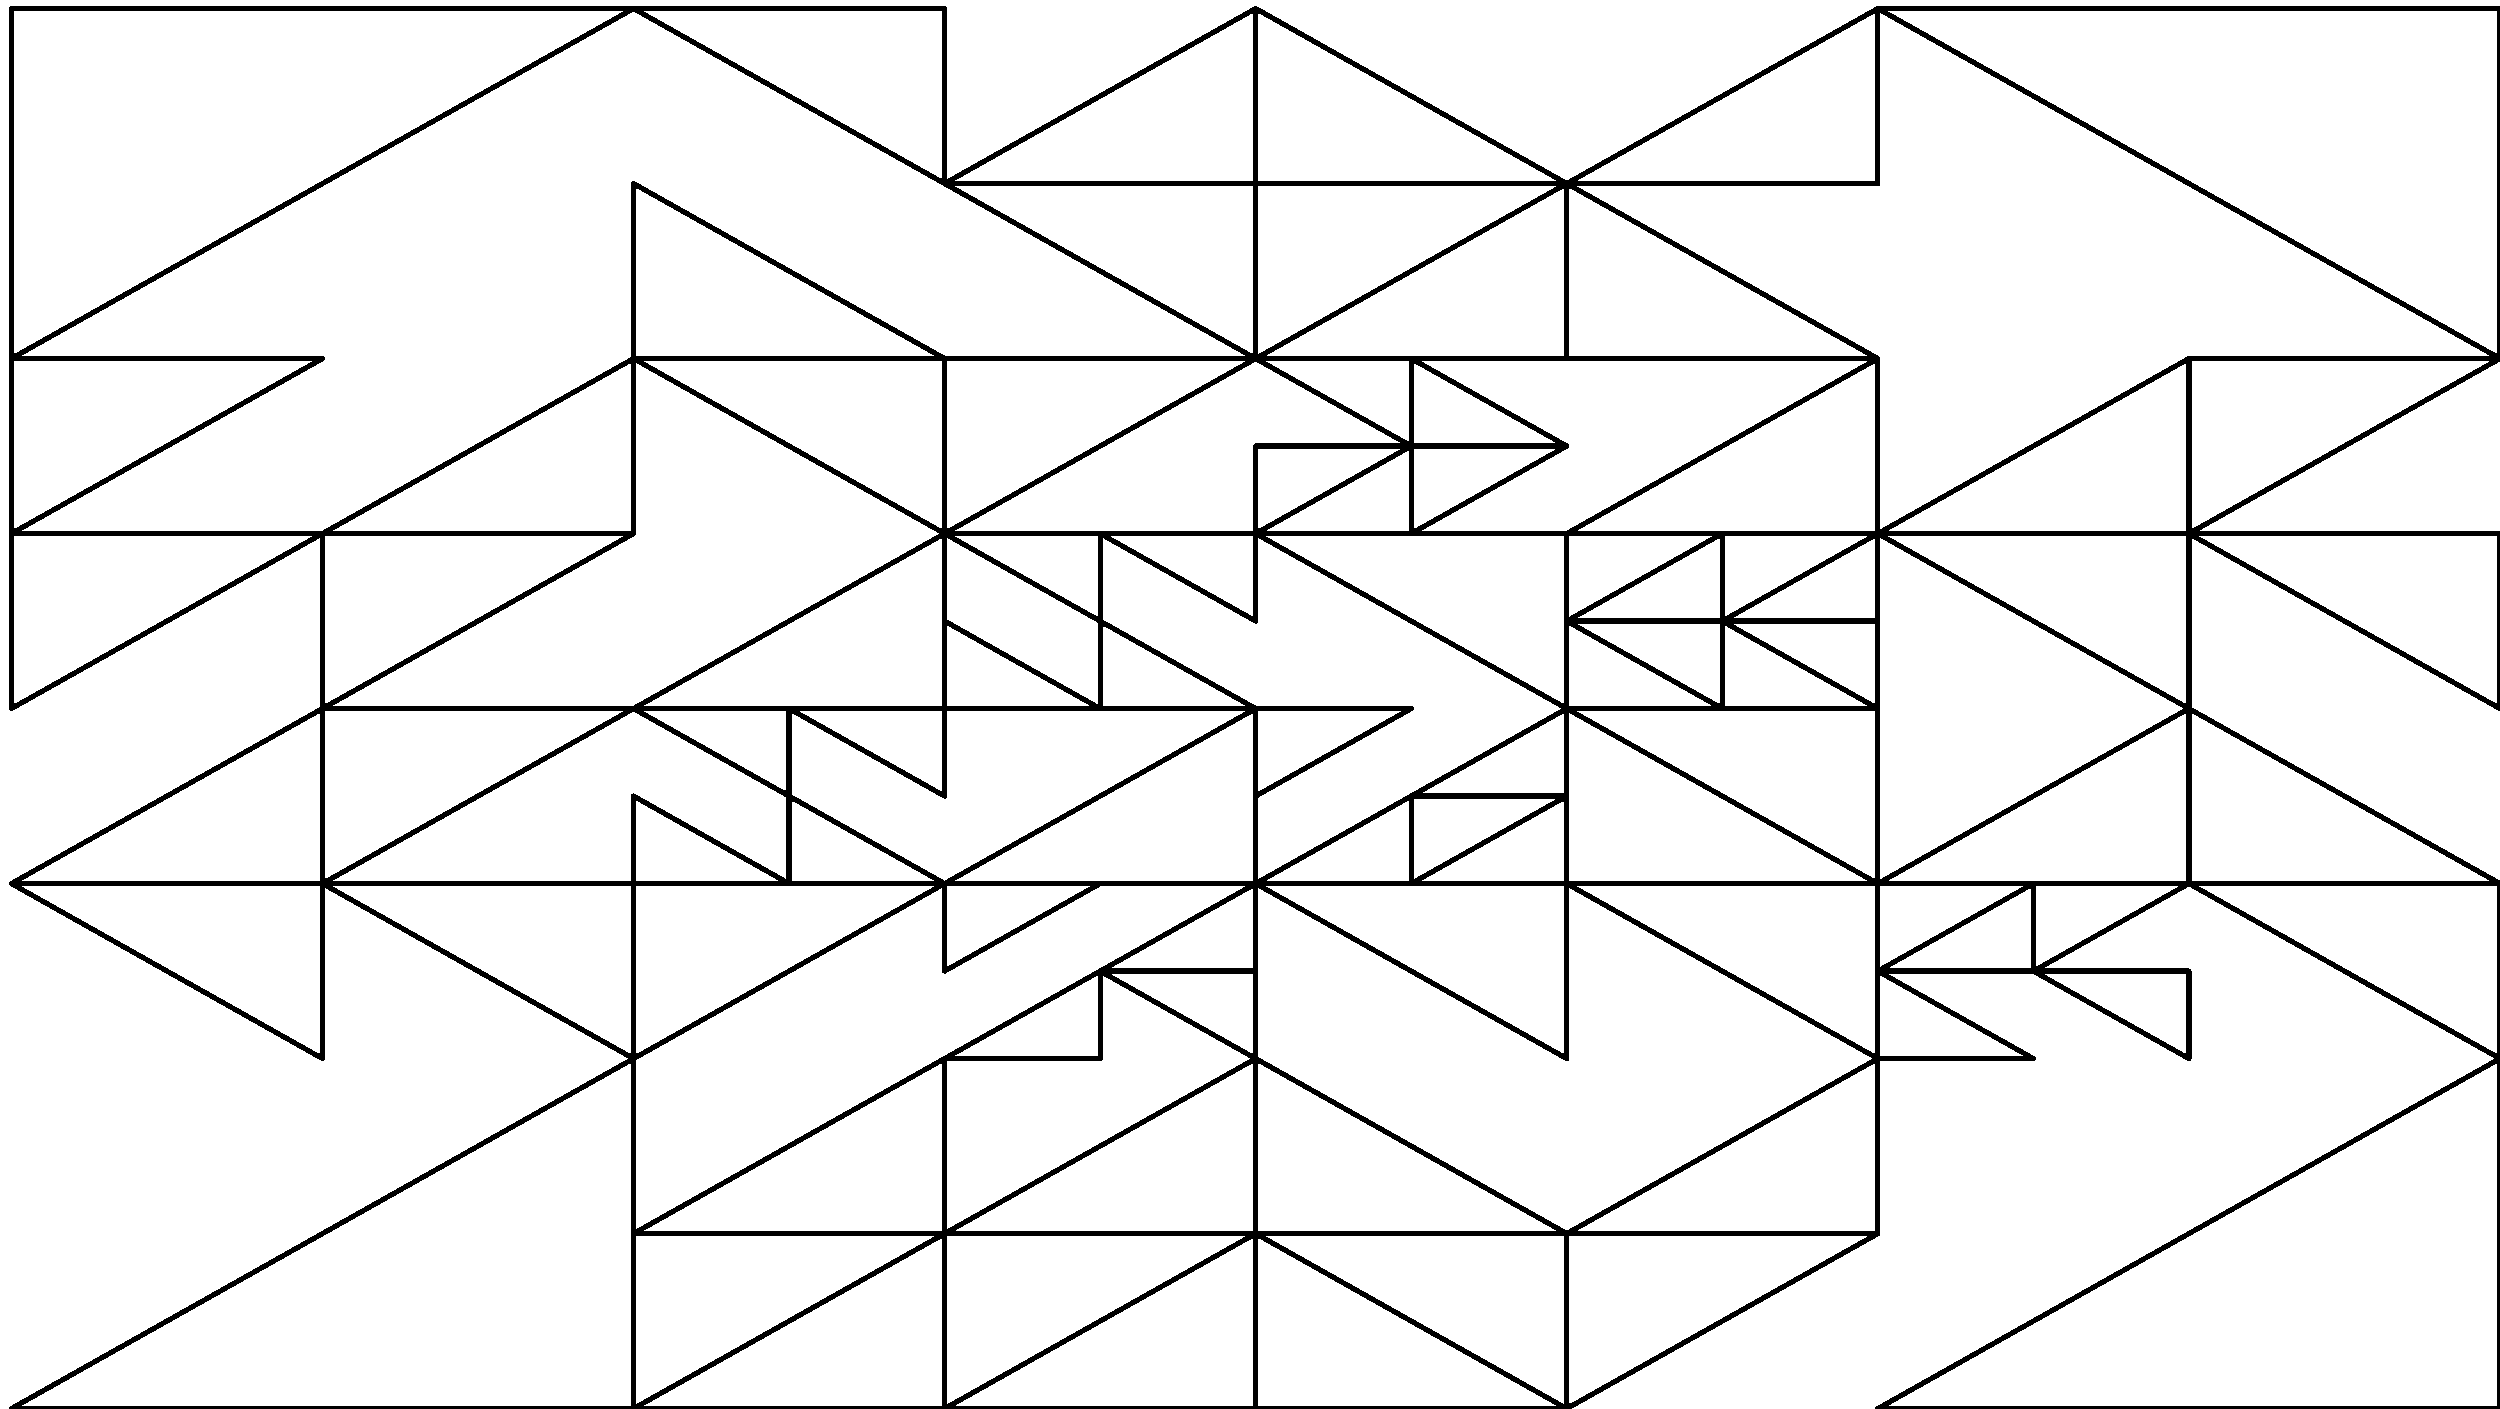 <?xml version="1.0" encoding="utf-8"?>
<svg version="1.1" viewBox="-6.518 -4.888 1428.518 804.888" xmlns="http://www.w3.org/2000/svg">
  <g shape-rendering="crispEdges" stroke-linejoin="round" fill="none" stroke-width="3" stroke="hsl(220, 100%, 50%)">
    <polygon points="1422,200 1066.5,0 1422,0"/>
    <polygon points="1066.5,0 1066.5,100 888.75,100"/>
    <polygon points="888.75,100 711,0 711,100"/>
    <polygon points="888.75,200 888.75,100 711,200"/>
    <polygon points="888.75,100 1066.5,200 888.75,200"/>
    <polygon points="888.75,300 1066.5,200 1066.5,300"/>
    <polygon points="888.75,250 799.875,250 799.875,200"/>
    <polygon points="799.875,250 711,200 799.875,200"/>
    <polygon points="711,250 711,300 799.875,250"/>
    <polygon points="799.875,300 888.75,250 799.875,250"/>
    <polygon points="888.75,400 888.75,300 711,300"/>
    <polygon points="1066.5,300 1066.5,350 977.625,350"/>
    <polygon points="977.625,300 977.625,350 888.75,350"/>
    <polygon points="977.625,350 977.625,400 888.75,350"/>
    <polygon points="977.625,350 1066.5,400 1066.5,350"/>
    <polygon points="1422,200 1244.25,200 1244.25,300"/>
    <polygon points="1244.25,200 1244.25,300 1066.5,300"/>
    <polygon points="1244.25,400 1066.5,300 1244.25,300"/>
    <polygon points="1422,300 1422,400 1244.25,300"/>
    <polygon points="711,0 711,100 533.25,100"/>
    <polygon points="533.25,100 355.5,0 533.25,0"/>
    <polygon points="533.25,200 355.5,100 355.5,200"/>
    <polygon points="711,100 533.25,100 711,200"/>
    <polygon points="355.5,0 0,200 0,0"/>
    <polygon points="355.5,200 177.75,300 355.5,300"/>
    <polygon points="0,300 177.75,200 0,200"/>
    <polygon points="177.75,300 0,300 0,400"/>
    <polygon points="177.75,300 355.5,300 177.75,400"/>
    <polygon points="533.25,300 711,200 533.25,200"/>
    <polygon points="533.25,300 533.25,200 355.5,200"/>
    <polygon points="533.25,300 355.5,400 533.25,400"/>
    <polygon points="711,350 711,300 622.125,300"/>
    <polygon points="622.125,300 622.125,350 533.25,300"/>
    <polygon points="622.125,400 533.25,350 533.25,400"/>
    <polygon points="711,400 622.125,400 622.125,350"/>
    <polygon points="711,400 711,500 533.25,500"/>
    <polygon points="444.375,400 533.25,400 533.25,450"/>
    <polygon points="355.5,400 444.375,450 444.375,400"/>
    <polygon points="355.5,500 444.375,500 355.5,450"/>
    <polygon points="533.25,500 444.375,450 444.375,500"/>
    <polygon points="533.25,500 355.5,500 355.5,600"/>
    <polygon points="622.125,550 711,500 711,550"/>
    <polygon points="622.125,500 533.25,550 533.25,500"/>
    <polygon points="622.125,550 622.125,600 533.25,600"/>
    <polygon points="711,550 622.125,550 711,600"/>
    <polygon points="355.5,400 177.75,400 177.75,500"/>
    <polygon points="177.75,400 177.75,500 0,500"/>
    <polygon points="177.75,600 0,500 177.75,500"/>
    <polygon points="355.5,600 355.5,500 177.75,500"/>
    <polygon points="0,800 355.5,600 355.5,800"/>
    <polygon points="711,600 533.25,700 711,700"/>
    <polygon points="355.5,700 533.25,700 533.25,600"/>
    <polygon points="355.5,800 533.25,700 533.25,800"/>
    <polygon points="533.25,800 711,700 711,800"/>
    <polygon points="1244.25,400 1422,500 1244.25,500"/>
    <polygon points="1066.5,500 1244.25,400 1244.25,500"/>
    <polygon points="1155.375,550 1244.25,500 1155.375,500"/>
    <polygon points="1155.375,500 1066.5,550 1155.375,550"/>
    <polygon points="1066.5,550 1155.375,600 1066.5,600"/>
    <polygon points="1244.25,550 1244.25,600 1155.375,550"/>
    <polygon points="1422,500 1422,600 1244.25,500"/>
    <polygon points="888.75,400 1066.5,500 1066.5,400"/>
    <polygon points="888.75,400 888.75,450 799.875,450"/>
    <polygon points="799.875,400 711,400 711,450"/>
    <polygon points="711,500 799.875,450 799.875,500"/>
    <polygon points="888.75,500 888.75,450 799.875,500"/>
    <polygon points="888.75,600 888.75,500 711,500"/>
    <polygon points="1066.5,600 1066.5,500 888.75,500"/>
    <polygon points="1066.5,700 1066.5,600 888.75,700"/>
    <polygon points="888.75,700 711,600 711,700"/>
    <polygon points="888.75,800 711,700 711,800"/>
    <polygon points="1066.5,700 888.75,700 888.75,800"/>
    <polygon points="1422,600 1422,800 1066.5,800"/>
  </g>
  <g fill="hsl(220, 62%, 45%)" stroke-width="3" stroke="hsl(220, 43%, 13%)"/>
</svg>